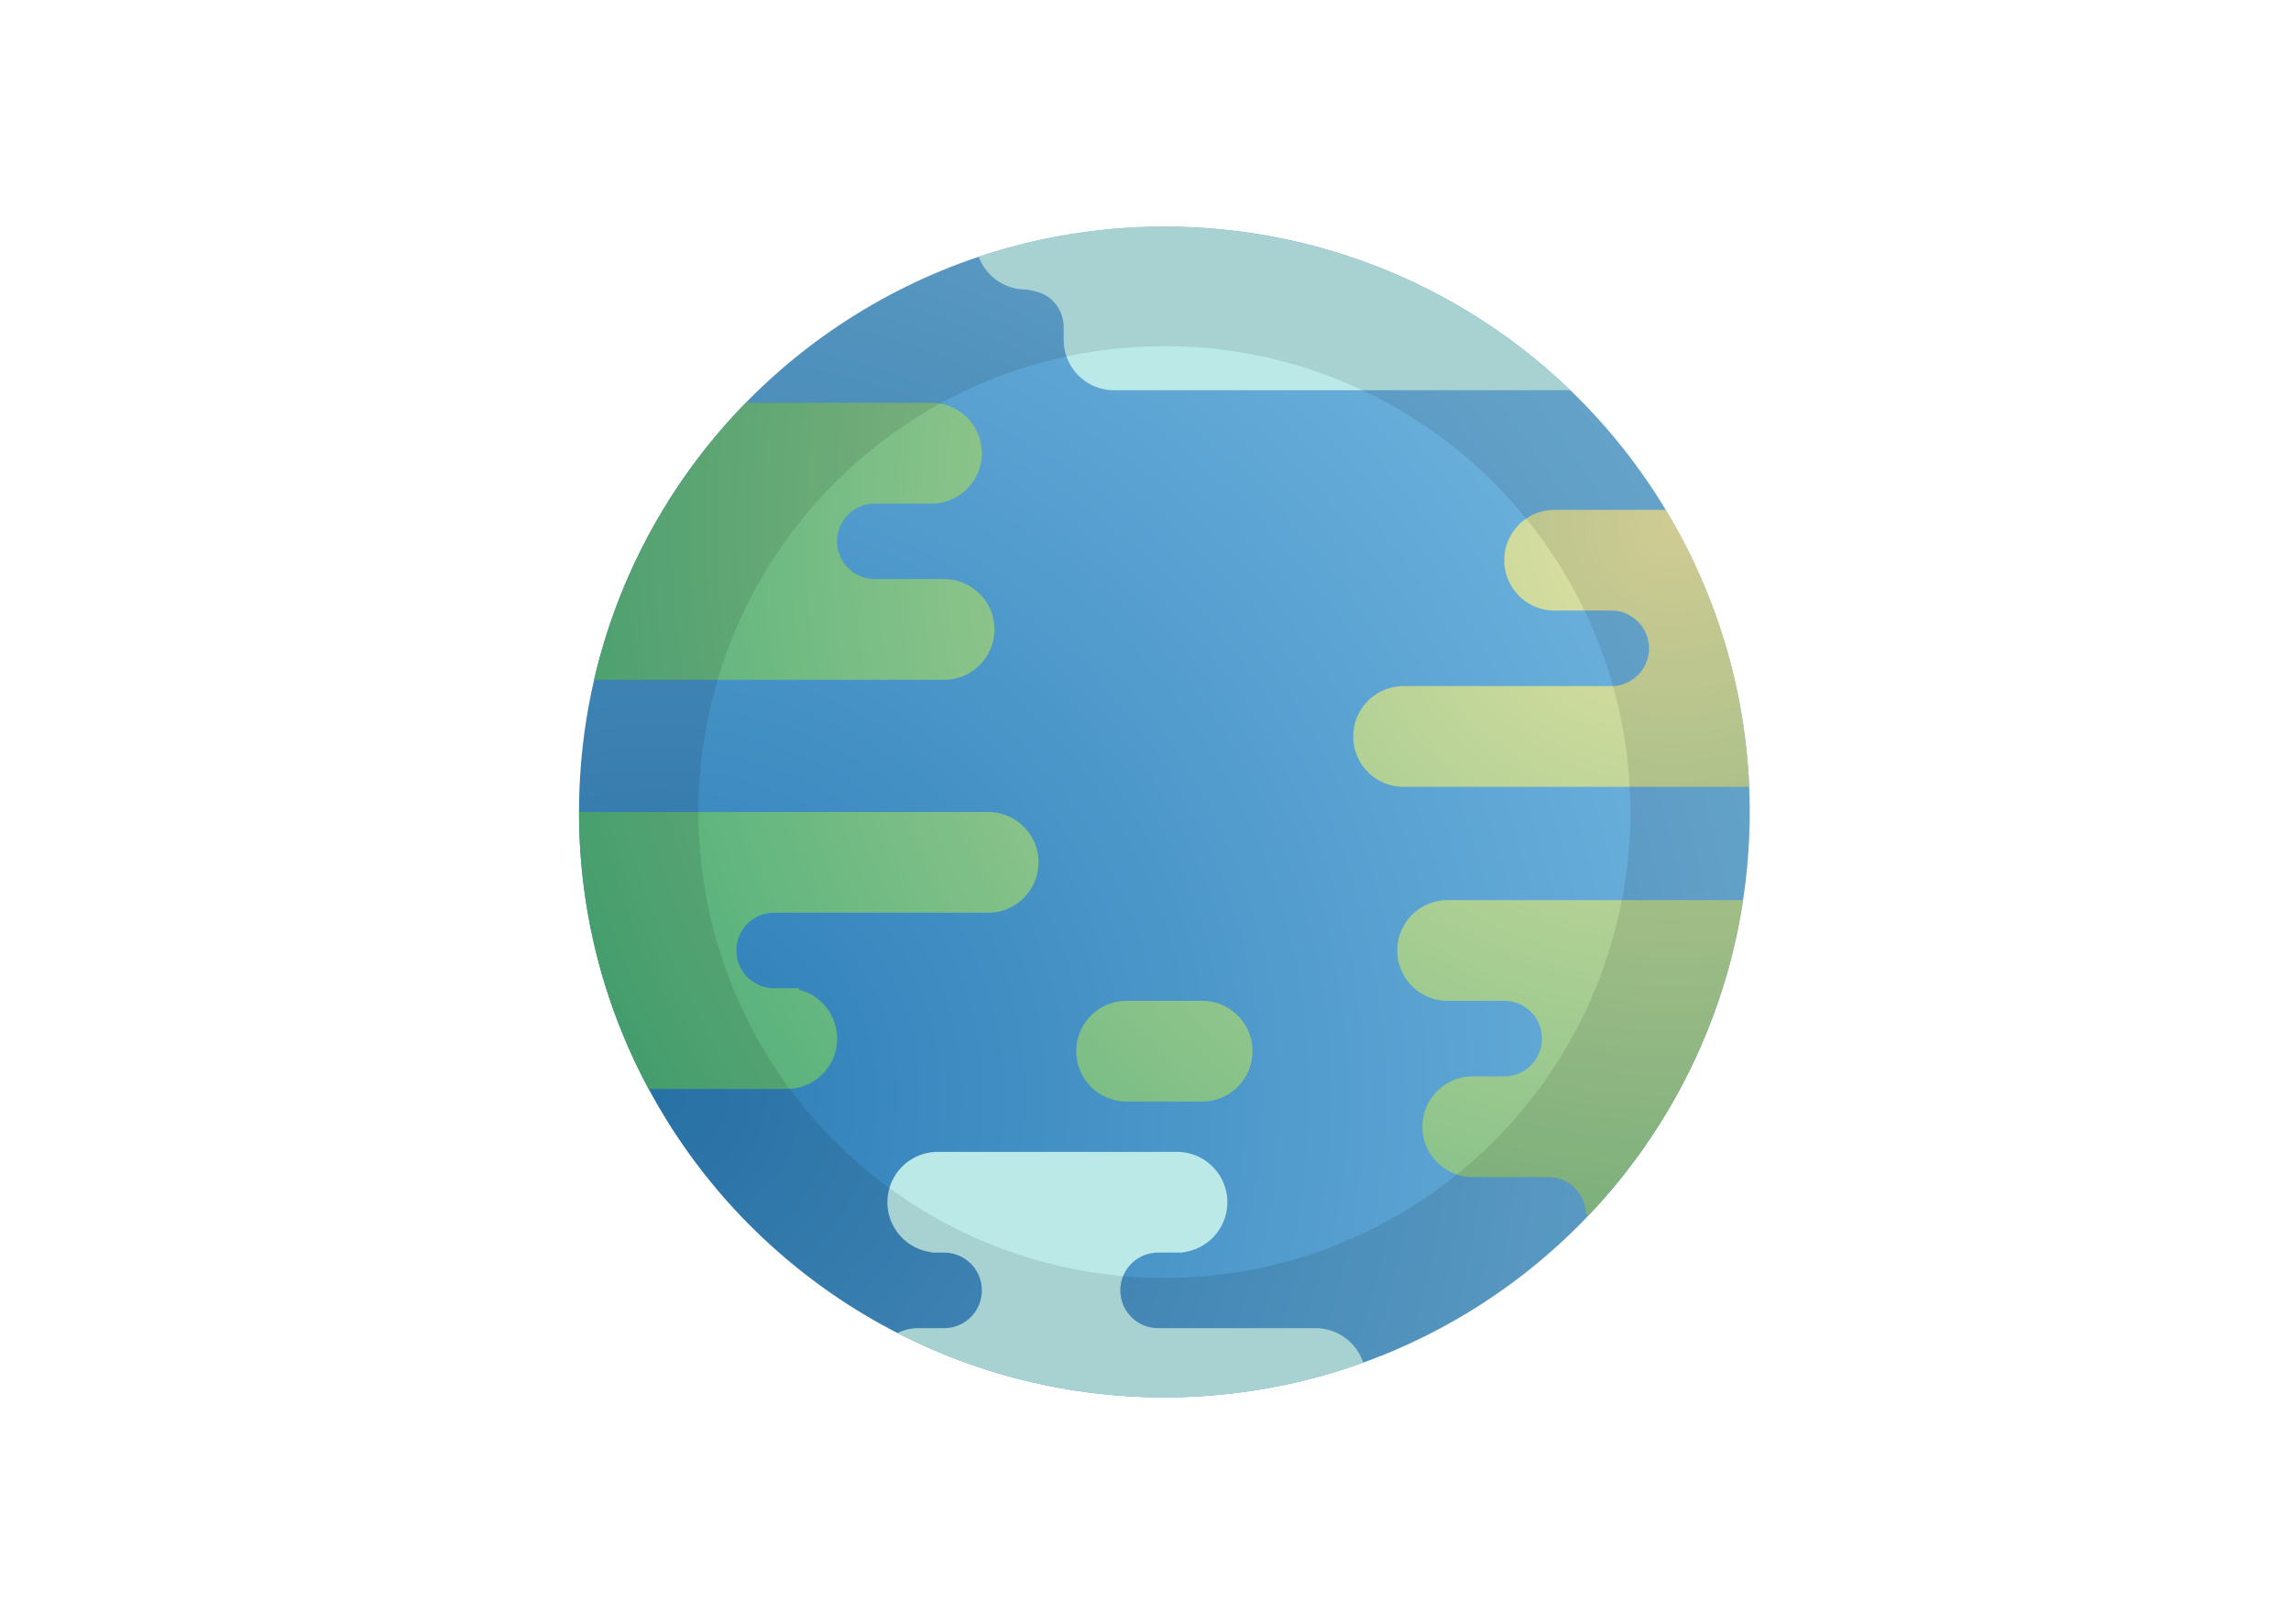 <svg xmlns="http://www.w3.org/2000/svg" xmlns:xlink="http://www.w3.org/1999/xlink" width="364" height="258" viewBox="0 0 364 258">
  <defs>
    <radialGradient id="radial-gradient" cx="0.067" cy="0.743" r="0.99" gradientTransform="matrix(0.86, -0.511, 0.511, 0.86, -0.37, 0.138)" gradientUnits="objectBoundingBox">
      <stop offset="0" stop-color="#2c7db7"/>
      <stop offset="1" stop-color="#70b4df"/>
    </radialGradient>
    <filter id="Ellipse_1665" x="56" y="0" width="258" height="258" filterUnits="userSpaceOnUse">
      <feOffset input="SourceAlpha"/>
      <feGaussianBlur stdDeviation="12" result="blur"/>
      <feFlood flood-color="#70b4df" flood-opacity="0.502"/>
      <feComposite operator="in" in2="blur"/>
      <feComposite in="SourceGraphic"/>
    </filter>
    <radialGradient id="radial-gradient-2" cx="0.933" cy="0.147" r="1.438" gradientTransform="matrix(-0.609, 0.479, -0.332, -0.878, 1.55, -0.17)" gradientUnits="objectBoundingBox">
      <stop offset="0" stop-color="#e5e2a3"/>
      <stop offset="1" stop-color="#4cae79"/>
    </radialGradient>
  </defs>
  <g id="earth_small" transform="translate(-1073 -1570)">
    <path id="atmosphere" d="M229,245H153a22,22,0,1,1,0-44h76a22,22,0,1,1,0,44Zm211-33H291a25,25,0,0,1-18.331-42h-.7A21.91,21.91,0,0,1,258,175H171a22,22,0,1,1,0-44h3a25,25,0,1,0,0-50H138a25,25,0,1,1,0-50H287a25,25,0,0,1,16.249,44h11.659A21.939,21.939,0,0,1,331,68h87a22,22,0,1,1,0,44h-2v.079a25,25,0,0,0,0,49.843V162h24a25,25,0,1,1,0,50ZM455,44H377a22.006,22.006,0,0,1-8.563-42.271A21.861,21.861,0,0,1,377,0h78a22.006,22.006,0,0,1,8.563,42.271A21.862,21.862,0,0,1,455,44Z" transform="translate(960 1579)" fill="rgba(255,255,255,0.05)"/>
    <g transform="matrix(1, 0, 0, 1, 1073, 1570)" filter="url(#Ellipse_1665)">
      <circle id="Ellipse_1665-2" data-name="Ellipse 1665" cx="93" cy="93" r="93" transform="translate(92 36)" fill="url(#radial-gradient)"/>
    </g>
    <path id="Vereinigungsmenge_23" data-name="Vereinigungsmenge 23" d="M160,129a6.007,6.007,0,0,0-6-6H142a8,8,0,0,1,0-16h5a6,6,0,1,0,0-12h-9a8,8,0,1,1,0-16h46.954a92.717,92.717,0,0,1-24.477,50ZM87,111a8,8,0,1,1,0-16H99a8,8,0,1,1,0,16Zm-75.954-2A92.6,92.6,0,0,1,0,65H65a8,8,0,0,1,0,16H31a6,6,0,0,0,0,12h4v.252A8,8,0,0,1,33,109ZM131,61a8,8,0,0,1,0-16h33a6,6,0,1,0,0-12h-9a8,8,0,0,1,0-16h17.672a92.474,92.474,0,0,1,13.243,44ZM2.381,44A92.852,92.852,0,0,1,26.487,0H56a8,8,0,0,1,0,16H47a6,6,0,1,0,0,12H58a8,8,0,0,1,0,16Z" transform="translate(1165 1634)" fill="url(#radial-gradient-2)"/>
    <path id="Pfad_257" data-name="Pfad 257" d="M85,32a8.009,8.009,0,0,1-8-8V22a6,6,0,0,0-1.436-3.894C74.648,17.033,73.382,16.315,71,16a8.013,8.013,0,0,1-7.5-5.223A93.142,93.142,0,0,1,157.5,32Z" transform="translate(1165 1600)" fill="#bae9e8"/>
    <path id="Pfad_256" data-name="Pfad 256" d="M50.564,175.776A7.951,7.951,0,0,1,54,175h4a6,6,0,1,0,0-12H56v-.062A8,8,0,0,1,57,147H95a8,8,0,0,1,1,15.938V163H92a6,6,0,1,0,0,12h25a8.014,8.014,0,0,1,7.6,5.495,93.283,93.283,0,0,1-74.035-4.719Z" transform="translate(1165 1606)" fill="#bae9e8"/>
    <path id="shadow" d="M93,186a93.686,93.686,0,0,1-18.743-1.889A92.489,92.489,0,0,1,41,170.117,93.272,93.272,0,0,1,7.308,129.2a92.532,92.532,0,0,1-5.419-17.457,93.907,93.907,0,0,1,0-37.486A92.49,92.49,0,0,1,15.883,41,93.272,93.272,0,0,1,56.8,7.308,92.532,92.532,0,0,1,74.257,1.889a93.907,93.907,0,0,1,37.486,0A92.492,92.492,0,0,1,145,15.883,93.272,93.272,0,0,1,178.692,56.8a92.533,92.533,0,0,1,5.419,17.457,93.908,93.908,0,0,1,0,37.486A92.49,92.49,0,0,1,170.117,145,93.272,93.272,0,0,1,129.2,178.692a92.535,92.535,0,0,1-17.457,5.419A93.689,93.689,0,0,1,93,186ZM93,19A73.654,73.654,0,0,0,51.626,31.638,74.216,74.216,0,0,0,24.815,64.2a73.9,73.9,0,0,0,6.823,70.178A74.216,74.216,0,0,0,64.2,161.185a73.9,73.9,0,0,0,70.178-6.823A74.218,74.218,0,0,0,161.185,121.8a73.9,73.9,0,0,0-6.823-70.178A74.217,74.217,0,0,0,121.8,24.815,73.538,73.538,0,0,0,93,19Z" transform="translate(1165 1606)" fill="rgba(0,0,0,0.1)"/>
  </g>
</svg>
